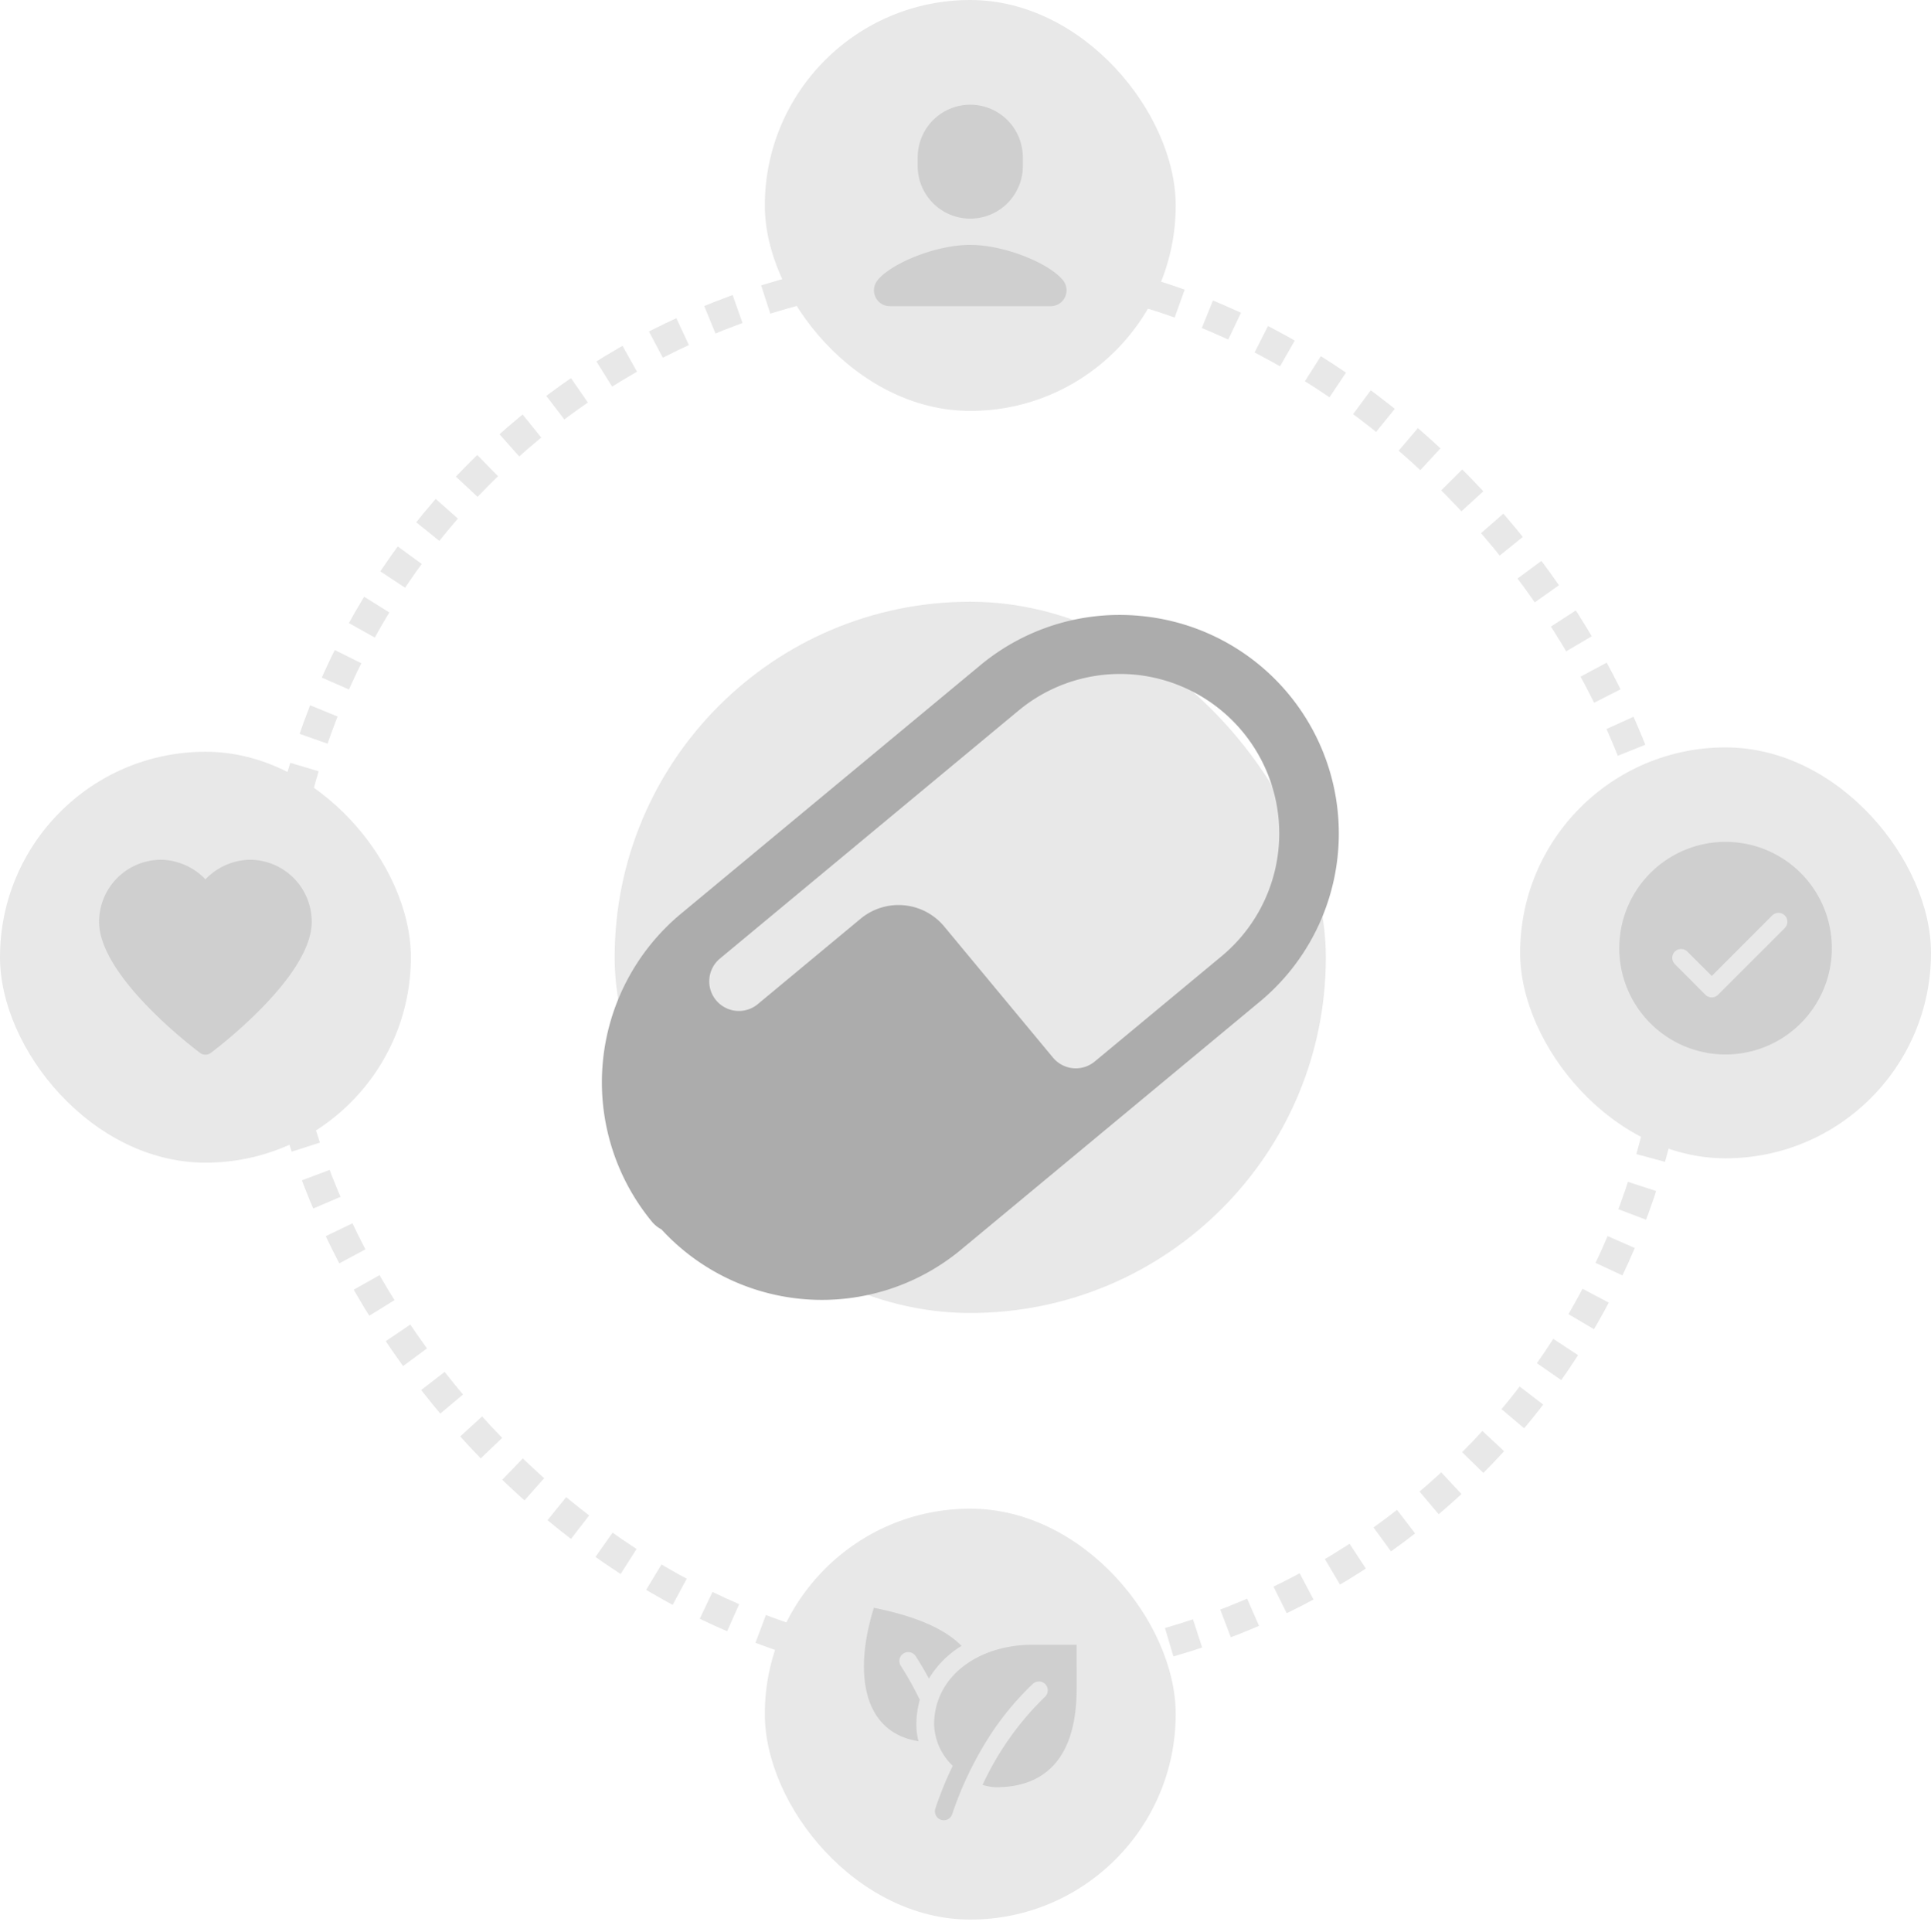 <svg xmlns="http://www.w3.org/2000/svg" width="144.921" height="145" viewBox="0 0 144.921 145">
  <g id="Сгруппировать_796" data-name="Сгруппировать 796" transform="translate(-763 -792)">
    <g id="Personalized_Supplements" data-name="Personalized Supplements" transform="translate(762.318 791.126)">
      <rect id="Rectangle_405" data-name="Rectangle 405" width="53.375" height="53.375" rx="26.687" transform="translate(46.812 46.028)" fill="#e8e8e8"/>
      <rect id="Rectangle_406" data-name="Rectangle 406" width="105.19" height="105.19" rx="52.595" transform="translate(21.326 20.946)" fill="none" stroke="#e8e8e8" stroke-width="2.226" stroke-dasharray="2.23 2.23"/>
      <path id="Path_110" data-name="Path 110" d="M86.257,47.093a16.342,16.342,0,0,0-12,3.7L51.769,69.457a16.449,16.449,0,0,0-2.147,23.11,2.353,2.353,0,0,0,.682.552h.011a16.351,16.351,0,0,0,22.417,1.594L95.224,76.046a16.395,16.395,0,0,0-8.967-28.953Zm-.41,4.407a11.97,11.97,0,0,1,6.527,21.119l-9.527,7.907a2.224,2.224,0,0,1-3.132-.28L71.546,70.4a4.456,4.456,0,0,0-6.277-.583l-7.742,6.43a2.223,2.223,0,0,1-2.863-3.4L77.1,54.217A11.926,11.926,0,0,1,85.847,51.5Z" fill="#acacac"/>
      <rect id="Rectangle_407" data-name="Rectangle 407" width="30.836" height="30.836" rx="15.418" transform="translate(114.767 56.959)" fill="#e8e8e8"/>
      <rect id="Rectangle_408" data-name="Rectangle 408" width="30.836" height="30.836" rx="15.418" transform="translate(58.082 114.086)" fill="#e8e8e8"/>
      <rect id="Rectangle_409" data-name="Rectangle 409" width="30.836" height="30.836" rx="15.418" transform="translate(0.682 57.286)" fill="#e8e8e8"/>
      <rect id="Rectangle_410" data-name="Rectangle 410" width="30.836" height="30.836" rx="15.418" transform="translate(58.082 0.874)" fill="#e8e8e8"/>
      <path id="Path_111" data-name="Path 111" d="M73.5,8.732a3.946,3.946,0,0,0-3.945,3.944v.659a3.945,3.945,0,1,0,7.89,0v-.659A3.945,3.945,0,0,0,73.5,8.732Zm0,10.518c-2.635,0-6.014,1.425-6.985,2.688a1.193,1.193,0,0,0,.955,1.913H79.531a1.193,1.193,0,0,0,.954-1.913c-.973-1.262-4.352-2.687-6.985-2.687Z" fill="#cfcfcf"/>
      <path id="Path_112" data-name="Path 112" d="M130.185,64.048a7.977,7.977,0,1,0,7.977,7.977,7.977,7.977,0,0,0-7.977-7.977Zm4.459,6.453-5.025,5.025a.666.666,0,0,1-.94,0l-2.295-2.3a.664.664,0,1,1,.939-.939l1.827,1.825,4.553-4.555a.665.665,0,0,1,.941.939Z" fill="#cfcfcf"/>
      <path id="Path_113" data-name="Path 113" d="M66.264,121.524c-1.565,5.087-.632,8.85,2.544,9.826a6.778,6.778,0,0,0,.805.19,4.96,4.96,0,0,1-.158-1.226,6.912,6.912,0,0,1,.259-1.882,24.976,24.976,0,0,0-1.423-2.549.665.665,0,0,1,1.107-.738c.044.068.477.727,1,1.692a7.268,7.268,0,0,1,2.448-2.456C71.659,123.168,69.548,122.181,66.264,121.524ZM78.137,124.3c-3.871,0-7.352,2.246-7.352,6.015a4.508,4.508,0,0,0,1.4,3.07,26.158,26.158,0,0,0-1.314,3.24.666.666,0,0,0,1.273.39,26.451,26.451,0,0,1,2.882-5.98,21.512,21.512,0,0,1,3.171-3.8.664.664,0,1,1,.913.965,22.219,22.219,0,0,0-4.686,6.61,3.477,3.477,0,0,0,1.041.178c3.67,0,6.016-2.228,6.016-7.35V124.3Z" fill="#cfcfcf"/>
      <path id="Path_114" data-name="Path 114" d="M16.1,80.019a.659.659,0,0,1-.4-.133c-.309-.227-7.582-5.69-7.582-9.84a4.662,4.662,0,0,1,4.656-4.656A4.735,4.735,0,0,1,16.1,66.86a4.735,4.735,0,0,1,3.324-1.47,4.661,4.661,0,0,1,4.654,4.656c0,4.15-7.272,9.613-7.582,9.843A.672.672,0,0,1,16.1,80.019Z" fill="#cfcfcf"/>
    </g>
  </g>
</svg>
